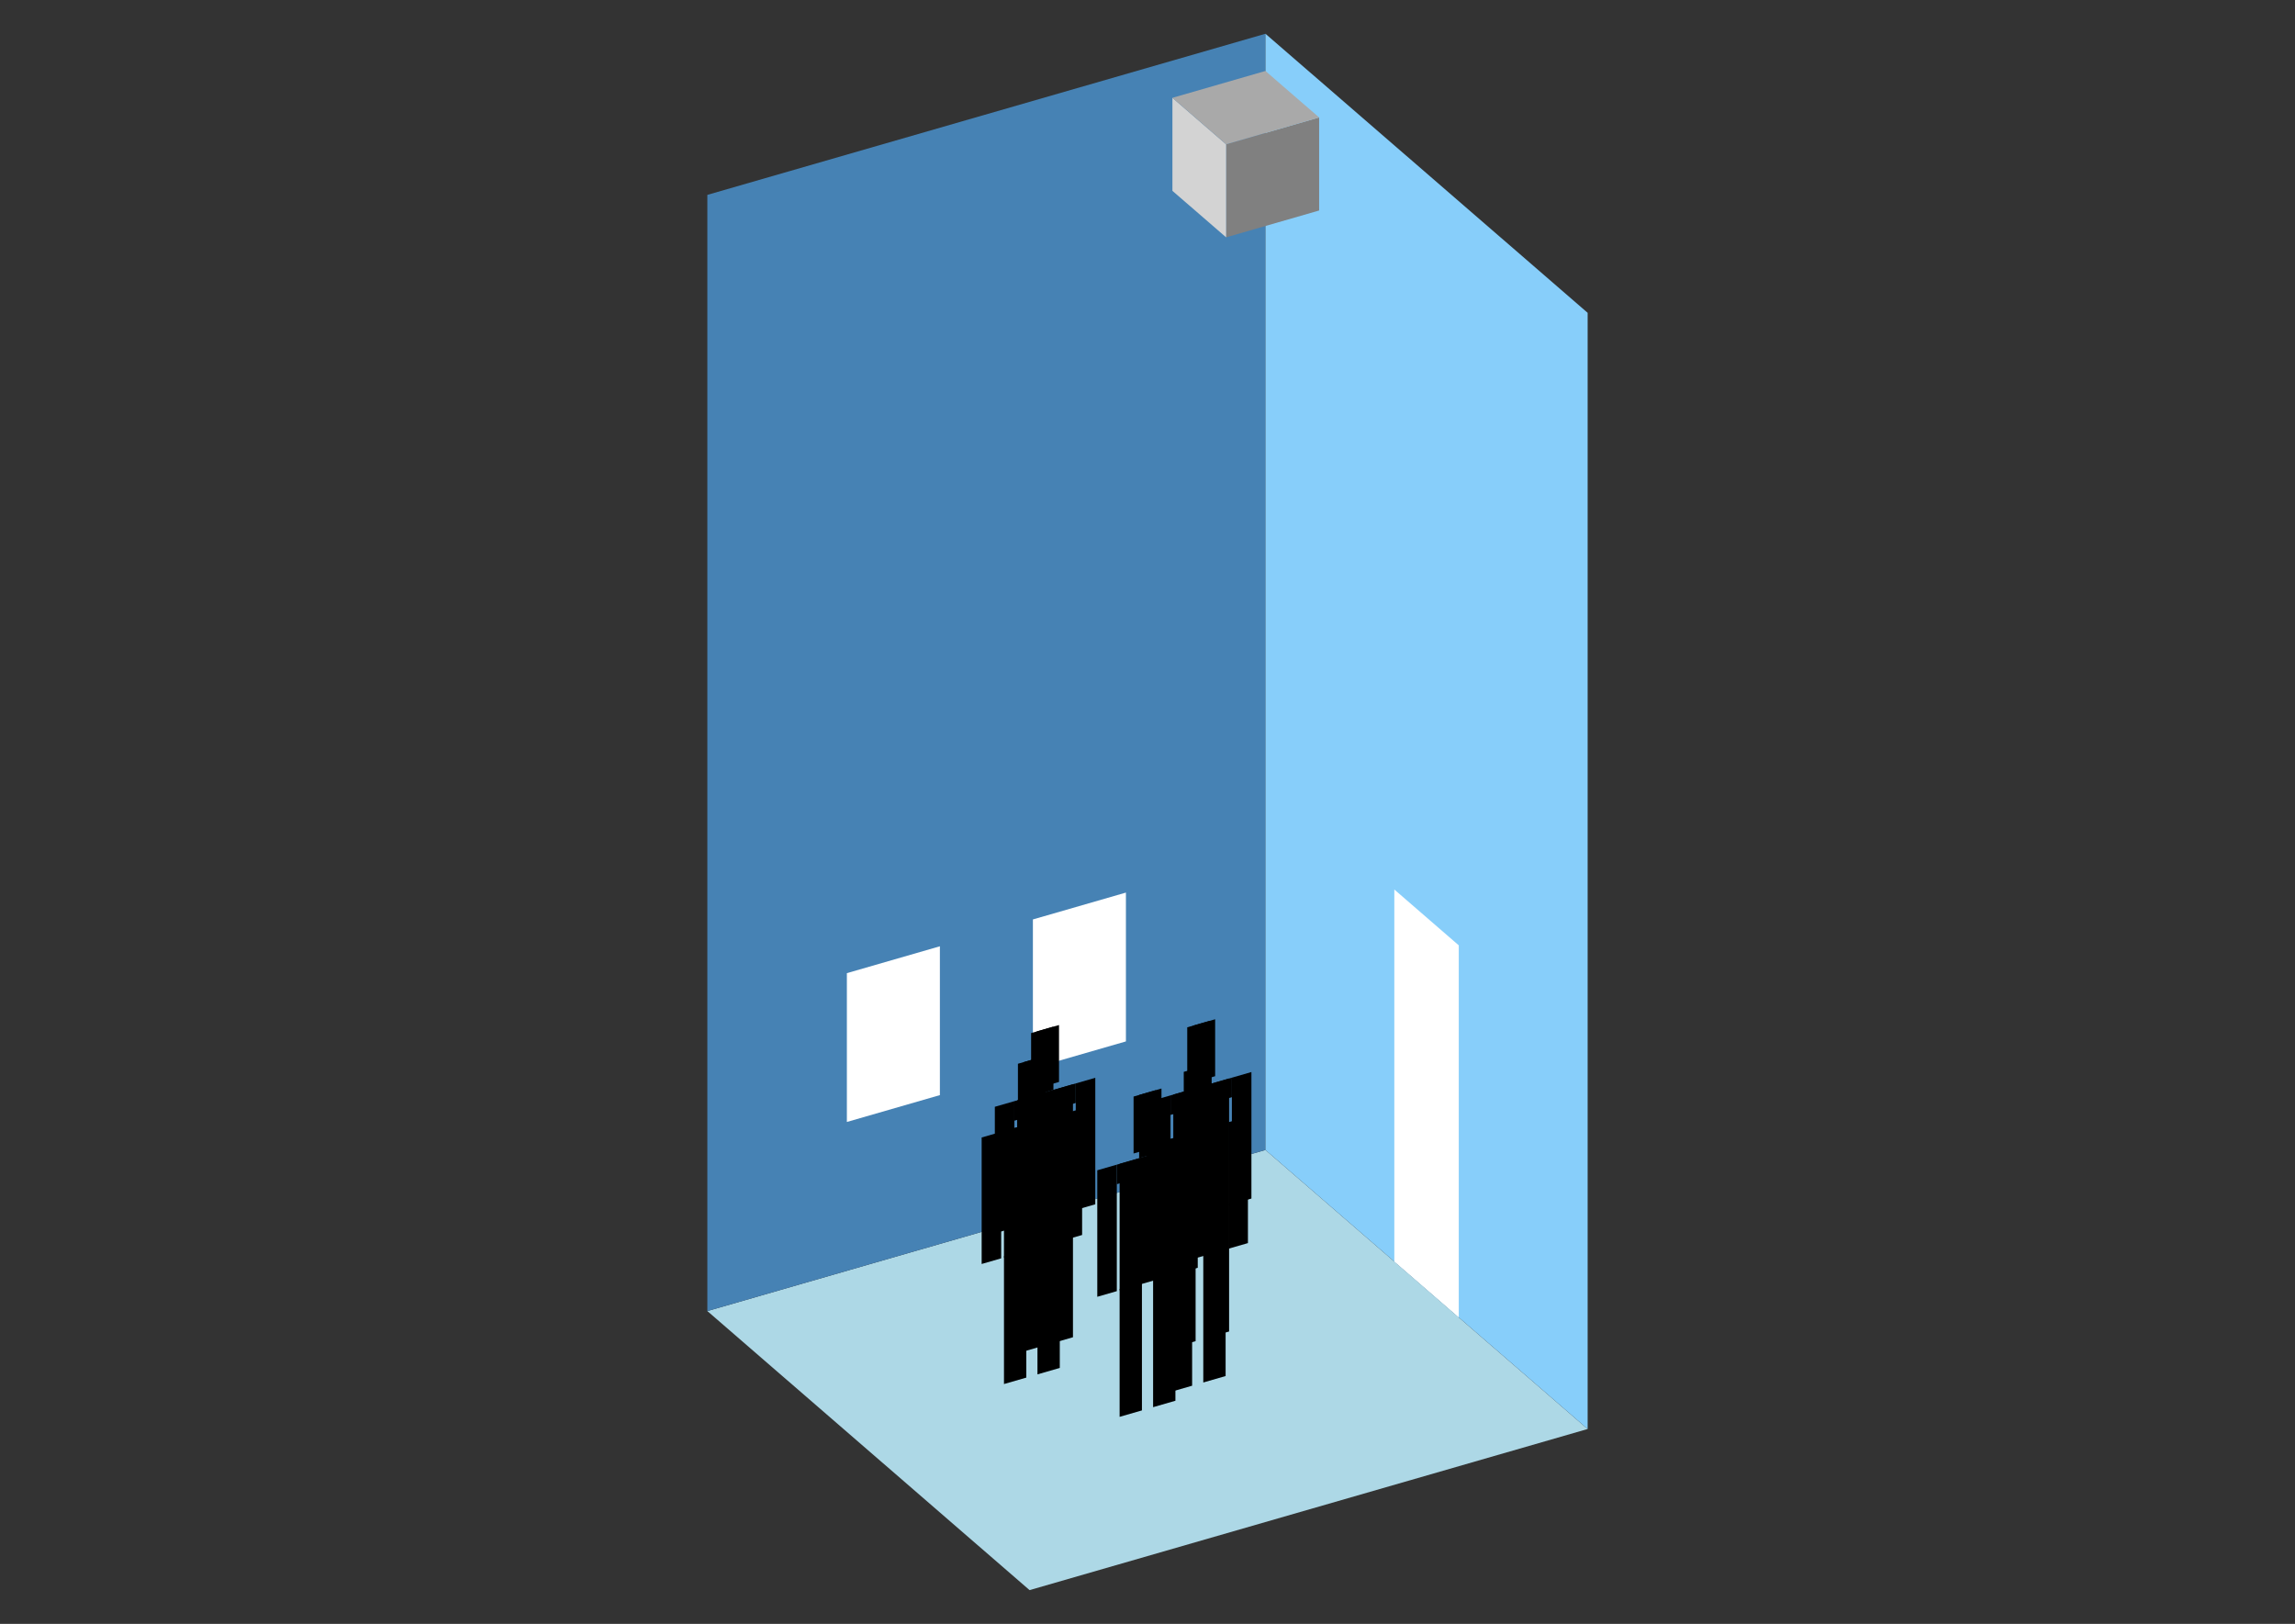 <?xml version="1.0" encoding="UTF-8"?>
<svg
  xmlns="http://www.w3.org/2000/svg"
  width="848"
  height="600"
  style="background-color:white"
>
  <rect width="100%" height="100%" fill="#333333" stroke="none"/>
  <polygon fill="lightblue" points="380.423,587.526 261.368,484.421 467.577,424.893 586.632,527.998" />
  <polygon fill="steelblue" points="261.368,484.421 261.368,72.002 467.577,12.474 467.577,424.893" />
  <polygon fill="lightskyblue" points="586.632,527.998 586.632,115.579 467.577,12.474 467.577,424.893" />
  <polygon fill="white" points="539.01,486.756 539.01,349.283 515.199,328.662 515.199,466.135" />
  <polygon fill="white" points="312.92,414.55 312.92,359.561 347.288,349.639 347.288,404.629" />
  <polygon fill="white" points="381.657,394.707 381.657,339.718 416.025,329.797 416.025,384.786" />
  <polygon fill="grey" points="453.051,87.695 453.051,53.327 487.42,43.406 487.42,77.774" />
  <polygon fill="lightgrey" points="453.051,87.695 453.051,53.327 433.209,36.143 433.209,70.511" />
  <polygon fill="darkgrey" points="453.051,53.327 433.209,36.143 467.577,26.222 487.42,43.406" />
  <polygon fill="hsl(324.0,50.0%,65.632%)" points="375.839,500.046 375.839,452.837 384.088,450.456 384.088,497.664" />
  <polygon fill="hsl(324.0,50.0%,65.632%)" points="396.46,494.093 396.46,446.885 388.212,449.266 388.212,496.474" />
  <polygon fill="hsl(324.0,50.0%,65.632%)" points="367.591,455.686 367.591,408.945 374.808,406.862 374.808,453.602" />
  <polygon fill="hsl(324.0,50.0%,65.632%)" points="397.491,447.054 397.491,400.314 404.709,398.23 404.709,444.971" />
  <polygon fill="hsl(324.0,50.0%,65.632%)" points="374.808,414.079 374.808,406.862 397.491,400.314 397.491,407.531" />
  <polygon fill="hsl(324.0,50.0%,65.632%)" points="375.839,453.305 375.839,406.564 396.46,400.611 396.46,447.352" />
  <polygon fill="hsl(324.0,50.0%,65.632%)" points="380.995,402.739 380.995,381.705 391.305,378.729 391.305,399.762" />
  <polygon fill="hsl(324.0,50.0%,65.632%)" points="383.057,404.48 383.057,381.11 389.243,379.324 389.243,402.695" />
  <polygon fill="hsl(324.0,50.0%,62.019%)" points="370.969,511.383 370.969,464.175 379.217,461.794 379.217,509.002" />
  <polygon fill="hsl(324.0,50.0%,62.019%)" points="391.59,505.431 391.59,458.222 383.341,460.604 383.341,507.812" />
  <polygon fill="hsl(324.0,50.0%,62.019%)" points="362.721,467.024 362.721,420.283 369.938,418.199 369.938,464.94" />
  <polygon fill="hsl(324.0,50.0%,62.019%)" points="392.621,458.392 392.621,411.651 399.838,409.568 399.838,456.309" />
  <polygon fill="hsl(324.0,50.0%,62.019%)" points="369.938,425.417 369.938,418.199 392.621,411.651 392.621,418.869" />
  <polygon fill="hsl(324.0,50.0%,62.019%)" points="370.969,464.643 370.969,417.902 391.59,411.949 391.59,458.69" />
  <polygon fill="hsl(324.0,50.0%,62.019%)" points="376.124,414.077 376.124,393.043 386.435,390.067 386.435,411.1" />
  <polygon fill="hsl(324.0,50.0%,62.019%)" points="378.186,415.818 378.186,392.448 384.373,390.662 384.373,414.033" />
  <polygon fill="hsl(324.0,50.0%,60.348%)" points="433.529,497.918 433.529,450.71 441.777,448.329 441.777,495.537" />
  <polygon fill="hsl(324.0,50.0%,60.348%)" points="454.15,491.965 454.15,444.757 445.901,447.138 445.901,494.346" />
  <polygon fill="hsl(324.0,50.0%,60.348%)" points="425.28,453.558 425.28,406.818 432.498,404.734 432.498,451.475" />
  <polygon fill="hsl(324.0,50.0%,60.348%)" points="455.181,444.927 455.181,398.186 462.398,396.103 462.398,442.843" />
  <polygon fill="hsl(324.0,50.0%,60.348%)" points="432.498,411.951 432.498,404.734 455.181,398.186 455.181,405.403" />
  <polygon fill="hsl(324.0,50.0%,60.348%)" points="433.529,451.177 433.529,404.437 454.15,398.484 454.15,445.225" />
  <polygon fill="hsl(324.0,50.0%,60.348%)" points="438.684,400.611 438.684,379.578 448.995,376.602 448.995,397.635" />
  <polygon fill="hsl(324.0,50.0%,60.348%)" points="440.746,402.353 440.746,378.983 446.932,377.197 446.932,400.567" />
  <polygon fill="hsl(324.0,50.0%,54.496%)" points="432.24,514.38 432.24,467.172 440.488,464.791 440.488,511.999" />
  <polygon fill="hsl(324.0,50.0%,54.496%)" points="452.861,508.427 452.861,461.219 444.612,463.6 444.612,510.809" />
  <polygon fill="hsl(324.0,50.0%,54.496%)" points="423.991,470.02 423.991,423.28 431.209,421.196 431.209,467.937" />
  <polygon fill="hsl(324.0,50.0%,54.496%)" points="453.892,461.389 453.892,414.648 461.109,412.565 461.109,459.306" />
  <polygon fill="hsl(324.0,50.0%,54.496%)" points="431.209,428.414 431.209,421.196 453.892,414.648 453.892,421.866" />
  <polygon fill="hsl(324.0,50.0%,54.496%)" points="432.24,467.639 432.24,420.899 452.861,414.946 452.861,461.687" />
  <polygon fill="hsl(324.0,50.0%,54.496%)" points="437.395,417.073 437.395,396.04 447.706,393.064 447.706,414.097" />
  <polygon fill="hsl(324.0,50.0%,54.496%)" points="439.457,418.815 439.457,395.445 445.643,393.659 445.643,417.029" />
  <polygon fill="hsl(324.0,50.0%,53.125%)" points="413.696,523.504 413.696,476.295 421.945,473.914 421.945,521.123" />
  <polygon fill="hsl(324.0,50.0%,53.125%)" points="434.317,517.551 434.317,470.343 426.069,472.724 426.069,519.932" />
  <polygon fill="hsl(324.0,50.0%,53.125%)" points="405.448,479.144 405.448,432.403 412.665,430.32 412.665,477.06" />
  <polygon fill="hsl(324.0,50.0%,53.125%)" points="435.348,470.512 435.348,423.772 442.566,421.688 442.566,468.429" />
  <polygon fill="hsl(324.0,50.0%,53.125%)" points="412.665,437.537 412.665,430.32 435.348,423.772 435.348,430.989" />
  <polygon fill="hsl(324.0,50.0%,53.125%)" points="413.696,476.763 413.696,430.022 434.317,424.069 434.317,470.81" />
  <polygon fill="hsl(324.0,50.0%,53.125%)" points="418.852,426.197 418.852,405.163 429.162,402.187 429.162,423.22" />
  <polygon fill="hsl(324.0,50.0%,53.125%)" points="420.914,427.939 420.914,404.568 427.1,402.782 427.1,426.153" />
</svg>
